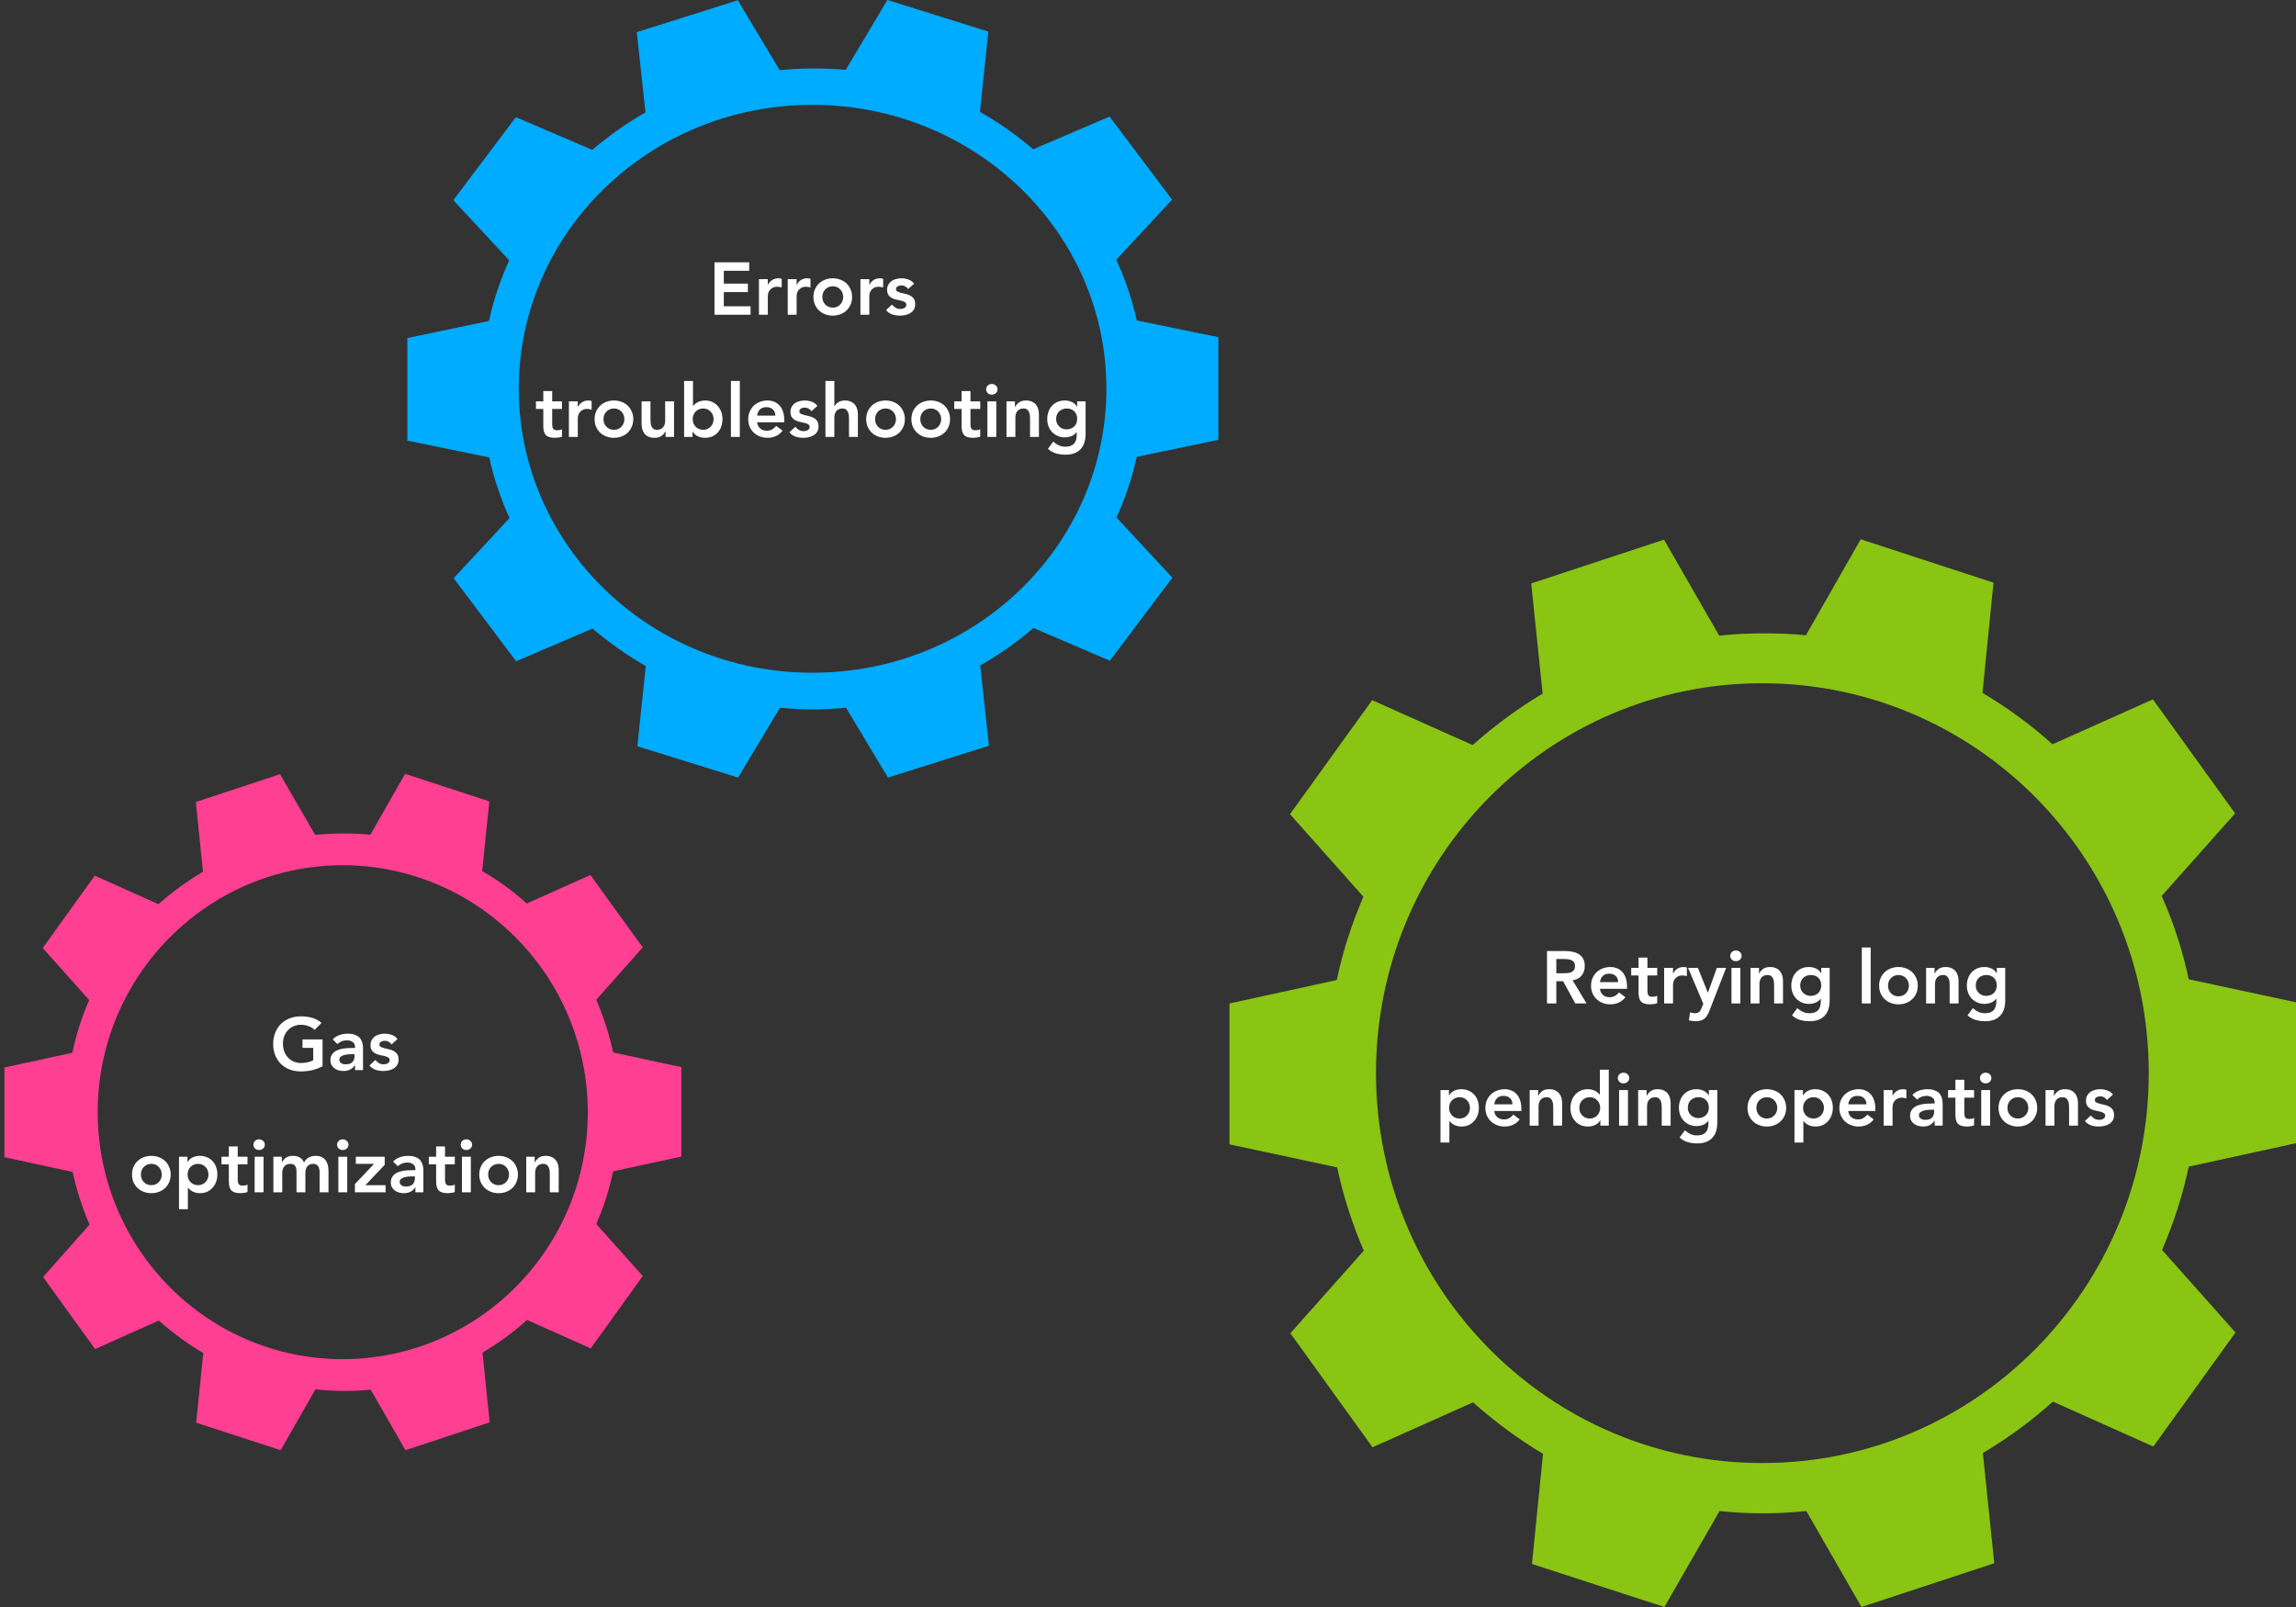 <svg width="620" height="434" viewBox="0 0 620 434" fill="none" xmlns="http://www.w3.org/2000/svg">
  <rect x="0" y="0" width="620" height="434" fill="#333333" stroke="none"/>
  <title>Applications Icons</title>
  <path
    d="M219.541 191.575C222.588 191.575 225.479 191.424 228.448 191.122L239.777 210L267.045 201.392L264.701 179.72C269.858 176.775 274.624 173.452 279.077 169.601L299.704 178.436L316.58 156.009L301.501 139.773C303.845 134.563 305.72 129.126 306.97 123.387L329.003 118.781V91.068L306.97 86.537C305.72 80.874 303.845 75.361 301.423 70.151L316.502 53.916L299.626 31.489L278.999 40.324C274.545 36.472 269.779 33.15 264.623 30.205L266.889 8.533L239.621 -1.52588e-05L228.37 18.878C225.401 18.576 222.432 18.5 219.463 18.5C216.415 18.5 213.525 18.651 210.556 18.954L199.226 0.075L171.958 8.684L174.302 30.356C169.146 33.301 164.38 36.699 159.926 40.475L139.299 31.64L122.423 54.067L137.502 70.302C135.158 75.512 133.283 80.949 132.033 86.688L110 91.294V119.008L132.111 123.538C133.361 129.202 135.237 134.714 137.581 139.924L122.501 156.16L139.378 178.587L160.004 169.752C164.458 173.528 169.224 176.926 174.381 179.871L172.115 201.543L199.305 210L210.634 191.122C213.525 191.424 216.494 191.575 219.541 191.575ZM140.081 105.038C140.081 62.675 175.553 28.317 219.384 28.317C263.216 28.317 298.766 62.6 298.766 104.962C298.766 147.325 263.295 181.683 219.463 181.683C175.709 181.758 140.159 147.4 140.081 105.038Z"
    fill="#00ACFF"/>
  <path
    d="M192.935 70.84H202.315V73.12H195.455V76.6H201.955V78.88H195.455V82.72H202.675V85H192.935V70.84ZM204.942 75.4H207.342V76.92H207.382C207.649 76.36 208.029 75.927 208.522 75.62C209.015 75.313 209.582 75.16 210.222 75.16C210.369 75.16 210.509 75.173 210.642 75.2C210.789 75.227 210.935 75.26 211.082 75.3V77.62C210.882 77.567 210.682 77.527 210.482 77.5C210.295 77.46 210.109 77.44 209.922 77.44C209.362 77.44 208.909 77.547 208.562 77.76C208.229 77.96 207.969 78.193 207.782 78.46C207.609 78.727 207.489 78.993 207.422 79.26C207.369 79.527 207.342 79.727 207.342 79.86V85H204.942V75.4ZM212.715 75.4H215.115V76.92H215.155C215.422 76.36 215.802 75.927 216.295 75.62C216.789 75.313 217.355 75.16 217.995 75.16C218.142 75.16 218.282 75.173 218.415 75.2C218.562 75.227 218.709 75.26 218.855 75.3V77.62C218.655 77.567 218.455 77.527 218.255 77.5C218.069 77.46 217.882 77.44 217.695 77.44C217.135 77.44 216.682 77.547 216.335 77.76C216.002 77.96 215.742 78.193 215.555 78.46C215.382 78.727 215.262 78.993 215.195 79.26C215.142 79.527 215.115 79.727 215.115 79.86V85H212.715V75.4ZM219.657 80.2C219.657 79.44 219.791 78.753 220.057 78.14C220.337 77.513 220.711 76.98 221.177 76.54C221.644 76.1 222.197 75.76 222.837 75.52C223.477 75.28 224.157 75.16 224.877 75.16C225.597 75.16 226.277 75.28 226.917 75.52C227.557 75.76 228.111 76.1 228.577 76.54C229.044 76.98 229.411 77.513 229.677 78.14C229.957 78.753 230.097 79.44 230.097 80.2C230.097 80.96 229.957 81.653 229.677 82.28C229.411 82.893 229.044 83.42 228.577 83.86C228.111 84.3 227.557 84.64 226.917 84.88C226.277 85.12 225.597 85.24 224.877 85.24C224.157 85.24 223.477 85.12 222.837 84.88C222.197 84.64 221.644 84.3 221.177 83.86C220.711 83.42 220.337 82.893 220.057 82.28C219.791 81.653 219.657 80.96 219.657 80.2ZM222.057 80.2C222.057 80.573 222.117 80.933 222.237 81.28C222.371 81.627 222.557 81.933 222.797 82.2C223.051 82.467 223.351 82.68 223.697 82.84C224.044 83 224.437 83.08 224.877 83.08C225.317 83.08 225.711 83 226.057 82.84C226.404 82.68 226.697 82.467 226.937 82.2C227.191 81.933 227.377 81.627 227.497 81.28C227.631 80.933 227.697 80.573 227.697 80.2C227.697 79.827 227.631 79.467 227.497 79.12C227.377 78.773 227.191 78.467 226.937 78.2C226.697 77.933 226.404 77.72 226.057 77.56C225.711 77.4 225.317 77.32 224.877 77.32C224.437 77.32 224.044 77.4 223.697 77.56C223.351 77.72 223.051 77.933 222.797 78.2C222.557 78.467 222.371 78.773 222.237 79.12C222.117 79.467 222.057 79.827 222.057 80.2ZM232.344 75.4H234.744V76.92H234.784C235.051 76.36 235.431 75.927 235.924 75.62C236.418 75.313 236.984 75.16 237.624 75.16C237.771 75.16 237.911 75.173 238.044 75.2C238.191 75.227 238.338 75.26 238.484 75.3V77.62C238.284 77.567 238.084 77.527 237.884 77.5C237.698 77.46 237.511 77.44 237.324 77.44C236.764 77.44 236.311 77.547 235.964 77.76C235.631 77.96 235.371 78.193 235.184 78.46C235.011 78.727 234.891 78.993 234.824 79.26C234.771 79.527 234.744 79.727 234.744 79.86V85H232.344V75.4ZM245.238 78.06C244.771 77.407 244.144 77.08 243.358 77.08C243.038 77.08 242.724 77.16 242.418 77.32C242.111 77.48 241.958 77.74 241.958 78.1C241.958 78.393 242.084 78.607 242.338 78.74C242.591 78.873 242.911 78.987 243.298 79.08C243.684 79.173 244.098 79.273 244.538 79.38C244.991 79.473 245.411 79.627 245.798 79.84C246.184 80.04 246.504 80.32 246.758 80.68C247.011 81.04 247.138 81.533 247.138 82.16C247.138 82.733 247.011 83.22 246.758 83.62C246.518 84.007 246.198 84.32 245.798 84.56C245.411 84.8 244.971 84.973 244.478 85.08C243.984 85.187 243.491 85.24 242.998 85.24C242.251 85.24 241.564 85.133 240.938 84.92C240.311 84.707 239.751 84.32 239.258 83.76L240.858 82.26C241.164 82.607 241.491 82.893 241.838 83.12C242.198 83.333 242.631 83.44 243.138 83.44C243.311 83.44 243.491 83.42 243.678 83.38C243.864 83.34 244.038 83.273 244.198 83.18C244.358 83.087 244.484 82.973 244.578 82.84C244.684 82.693 244.738 82.527 244.738 82.34C244.738 82.007 244.611 81.76 244.358 81.6C244.104 81.44 243.784 81.313 243.398 81.22C243.011 81.113 242.591 81.02 242.138 80.94C241.698 80.847 241.284 80.707 240.898 80.52C240.511 80.32 240.191 80.047 239.938 79.7C239.684 79.353 239.558 78.873 239.558 78.26C239.558 77.727 239.664 77.267 239.878 76.88C240.104 76.48 240.398 76.153 240.758 75.9C241.118 75.647 241.531 75.46 241.998 75.34C242.464 75.22 242.938 75.16 243.418 75.16C244.058 75.16 244.691 75.273 245.318 75.5C245.944 75.713 246.451 76.087 246.838 76.62L245.238 78.06ZM144.73 110.44V108.4H146.71V105.62H149.11V108.4H151.75V110.44H149.11V114.64C149.11 115.12 149.197 115.5 149.37 115.78C149.557 116.06 149.917 116.2 150.45 116.2C150.664 116.2 150.897 116.18 151.15 116.14C151.404 116.087 151.604 116.007 151.75 115.9V117.92C151.497 118.04 151.184 118.12 150.81 118.16C150.45 118.213 150.13 118.24 149.85 118.24C149.21 118.24 148.684 118.167 148.27 118.02C147.87 117.887 147.55 117.68 147.31 117.4C147.084 117.107 146.924 116.747 146.83 116.32C146.75 115.893 146.71 115.4 146.71 114.84V110.44H144.73ZM153.624 108.4H156.024V109.92H156.064C156.33 109.36 156.71 108.927 157.204 108.62C157.697 108.313 158.264 108.16 158.904 108.16C159.05 108.16 159.19 108.173 159.324 108.2C159.47 108.227 159.617 108.26 159.764 108.3V110.62C159.564 110.567 159.364 110.527 159.164 110.5C158.977 110.46 158.79 110.44 158.604 110.44C158.044 110.44 157.59 110.547 157.244 110.76C156.91 110.96 156.65 111.193 156.464 111.46C156.29 111.727 156.17 111.993 156.104 112.26C156.05 112.527 156.024 112.727 156.024 112.86V118H153.624V108.4ZM160.566 113.2C160.566 112.44 160.699 111.753 160.966 111.14C161.246 110.513 161.619 109.98 162.086 109.54C162.552 109.1 163.106 108.76 163.746 108.52C164.386 108.28 165.066 108.16 165.786 108.16C166.506 108.16 167.186 108.28 167.826 108.52C168.466 108.76 169.019 109.1 169.486 109.54C169.952 109.98 170.319 110.513 170.586 111.14C170.866 111.753 171.006 112.44 171.006 113.2C171.006 113.96 170.866 114.653 170.586 115.28C170.319 115.893 169.952 116.42 169.486 116.86C169.019 117.3 168.466 117.64 167.826 117.88C167.186 118.12 166.506 118.24 165.786 118.24C165.066 118.24 164.386 118.12 163.746 117.88C163.106 117.64 162.552 117.3 162.086 116.86C161.619 116.42 161.246 115.893 160.966 115.28C160.699 114.653 160.566 113.96 160.566 113.2ZM162.966 113.2C162.966 113.573 163.026 113.933 163.146 114.28C163.279 114.627 163.466 114.933 163.706 115.2C163.959 115.467 164.259 115.68 164.606 115.84C164.952 116 165.346 116.08 165.786 116.08C166.226 116.08 166.619 116 166.966 115.84C167.312 115.68 167.606 115.467 167.846 115.2C168.099 114.933 168.286 114.627 168.406 114.28C168.539 113.933 168.606 113.573 168.606 113.2C168.606 112.827 168.539 112.467 168.406 112.12C168.286 111.773 168.099 111.467 167.846 111.2C167.606 110.933 167.312 110.72 166.966 110.56C166.619 110.4 166.226 110.32 165.786 110.32C165.346 110.32 164.952 110.4 164.606 110.56C164.259 110.72 163.959 110.933 163.706 111.2C163.466 111.467 163.279 111.773 163.146 112.12C163.026 112.467 162.966 112.827 162.966 113.2ZM182.013 118H179.733V116.46H179.693C179.466 116.94 179.119 117.36 178.653 117.72C178.186 118.067 177.553 118.24 176.753 118.24C176.113 118.24 175.566 118.14 175.113 117.94C174.673 117.727 174.313 117.447 174.033 117.1C173.753 116.74 173.553 116.333 173.433 115.88C173.313 115.427 173.253 114.953 173.253 114.46V108.4H175.653V113.26C175.653 113.527 175.666 113.827 175.693 114.16C175.719 114.48 175.786 114.787 175.893 115.08C176.013 115.36 176.186 115.6 176.413 115.8C176.653 115.987 176.986 116.08 177.413 116.08C177.813 116.08 178.146 116.013 178.413 115.88C178.693 115.747 178.919 115.567 179.093 115.34C179.279 115.113 179.413 114.853 179.493 114.56C179.573 114.267 179.613 113.96 179.613 113.64V108.4H182.013V118ZM184.737 102.88H187.137V109.62H187.197C187.317 109.46 187.47 109.3 187.657 109.14C187.844 108.967 188.07 108.807 188.337 108.66C188.604 108.513 188.91 108.393 189.257 108.3C189.604 108.207 190.004 108.16 190.457 108.16C191.137 108.16 191.764 108.293 192.337 108.56C192.91 108.813 193.397 109.167 193.797 109.62C194.21 110.073 194.53 110.607 194.757 111.22C194.984 111.833 195.097 112.493 195.097 113.2C195.097 113.907 194.99 114.567 194.777 115.18C194.564 115.793 194.25 116.327 193.837 116.78C193.424 117.233 192.924 117.593 192.337 117.86C191.75 118.113 191.09 118.24 190.357 118.24C189.677 118.24 189.044 118.107 188.457 117.84C187.87 117.573 187.404 117.147 187.057 116.56H187.017V118H184.737V102.88ZM192.697 113.2C192.697 112.827 192.63 112.467 192.497 112.12C192.377 111.773 192.19 111.467 191.937 111.2C191.697 110.933 191.404 110.72 191.057 110.56C190.71 110.4 190.317 110.32 189.877 110.32C189.437 110.32 189.044 110.4 188.697 110.56C188.35 110.72 188.05 110.933 187.797 111.2C187.557 111.467 187.37 111.773 187.237 112.12C187.117 112.467 187.057 112.827 187.057 113.2C187.057 113.573 187.117 113.933 187.237 114.28C187.37 114.627 187.557 114.933 187.797 115.2C188.05 115.467 188.35 115.68 188.697 115.84C189.044 116 189.437 116.08 189.877 116.08C190.317 116.08 190.71 116 191.057 115.84C191.404 115.68 191.697 115.467 191.937 115.2C192.19 114.933 192.377 114.627 192.497 114.28C192.63 113.933 192.697 113.573 192.697 113.2ZM197.375 102.88H199.775V118H197.375V102.88ZM204.45 114.04C204.53 114.76 204.81 115.32 205.29 115.72C205.77 116.12 206.35 116.32 207.03 116.32C207.63 116.32 208.13 116.2 208.53 115.96C208.943 115.707 209.303 115.393 209.61 115.02L211.33 116.32C210.77 117.013 210.143 117.507 209.45 117.8C208.757 118.093 208.03 118.24 207.27 118.24C206.55 118.24 205.87 118.12 205.23 117.88C204.59 117.64 204.037 117.3 203.57 116.86C203.103 116.42 202.73 115.893 202.45 115.28C202.183 114.653 202.05 113.96 202.05 113.2C202.05 112.44 202.183 111.753 202.45 111.14C202.73 110.513 203.103 109.98 203.57 109.54C204.037 109.1 204.59 108.76 205.23 108.52C205.87 108.28 206.55 108.16 207.27 108.16C207.937 108.16 208.543 108.28 209.09 108.52C209.65 108.747 210.123 109.08 210.51 109.52C210.91 109.96 211.217 110.507 211.43 111.16C211.657 111.8 211.77 112.54 211.77 113.38V114.04H204.45ZM209.37 112.24C209.357 111.533 209.137 110.98 208.71 110.58C208.283 110.167 207.69 109.96 206.93 109.96C206.21 109.96 205.637 110.167 205.21 110.58C204.797 110.993 204.543 111.547 204.45 112.24H209.37ZM219.134 111.06C218.668 110.407 218.041 110.08 217.254 110.08C216.934 110.08 216.621 110.16 216.314 110.32C216.008 110.48 215.854 110.74 215.854 111.1C215.854 111.393 215.981 111.607 216.234 111.74C216.488 111.873 216.808 111.987 217.194 112.08C217.581 112.173 217.994 112.273 218.434 112.38C218.888 112.473 219.308 112.627 219.694 112.84C220.081 113.04 220.401 113.32 220.654 113.68C220.908 114.04 221.034 114.533 221.034 115.16C221.034 115.733 220.908 116.22 220.654 116.62C220.414 117.007 220.094 117.32 219.694 117.56C219.308 117.8 218.868 117.973 218.374 118.08C217.881 118.187 217.388 118.24 216.894 118.24C216.148 118.24 215.461 118.133 214.834 117.92C214.208 117.707 213.648 117.32 213.154 116.76L214.754 115.26C215.061 115.607 215.388 115.893 215.734 116.12C216.094 116.333 216.528 116.44 217.034 116.44C217.208 116.44 217.388 116.42 217.574 116.38C217.761 116.34 217.934 116.273 218.094 116.18C218.254 116.087 218.381 115.973 218.474 115.84C218.581 115.693 218.634 115.527 218.634 115.34C218.634 115.007 218.508 114.76 218.254 114.6C218.001 114.44 217.681 114.313 217.294 114.22C216.908 114.113 216.488 114.02 216.034 113.94C215.594 113.847 215.181 113.707 214.794 113.52C214.408 113.32 214.088 113.047 213.834 112.7C213.581 112.353 213.454 111.873 213.454 111.26C213.454 110.727 213.561 110.267 213.774 109.88C214.001 109.48 214.294 109.153 214.654 108.9C215.014 108.647 215.428 108.46 215.894 108.34C216.361 108.22 216.834 108.16 217.314 108.16C217.954 108.16 218.588 108.273 219.214 108.5C219.841 108.713 220.348 109.087 220.734 109.62L219.134 111.06ZM225.301 109.74H225.341C225.528 109.34 225.854 108.98 226.321 108.66C226.801 108.327 227.414 108.16 228.161 108.16C228.801 108.16 229.341 108.267 229.781 108.48C230.234 108.693 230.601 108.973 230.881 109.32C231.161 109.667 231.361 110.067 231.481 110.52C231.601 110.973 231.661 111.447 231.661 111.94V118H229.261V113.14C229.261 112.873 229.248 112.58 229.221 112.26C229.194 111.927 229.121 111.62 229.001 111.34C228.894 111.047 228.721 110.807 228.481 110.62C228.241 110.42 227.914 110.32 227.501 110.32C227.101 110.32 226.761 110.387 226.481 110.52C226.214 110.653 225.988 110.833 225.801 111.06C225.628 111.287 225.501 111.547 225.421 111.84C225.341 112.133 225.301 112.44 225.301 112.76V118H222.901V102.88H225.301V109.74ZM233.905 113.2C233.905 112.44 234.039 111.753 234.305 111.14C234.585 110.513 234.959 109.98 235.425 109.54C235.892 109.1 236.445 108.76 237.085 108.52C237.725 108.28 238.405 108.16 239.125 108.16C239.845 108.16 240.525 108.28 241.165 108.52C241.805 108.76 242.359 109.1 242.825 109.54C243.292 109.98 243.659 110.513 243.925 111.14C244.205 111.753 244.345 112.44 244.345 113.2C244.345 113.96 244.205 114.653 243.925 115.28C243.659 115.893 243.292 116.42 242.825 116.86C242.359 117.3 241.805 117.64 241.165 117.88C240.525 118.12 239.845 118.24 239.125 118.24C238.405 118.24 237.725 118.12 237.085 117.88C236.445 117.64 235.892 117.3 235.425 116.86C234.959 116.42 234.585 115.893 234.305 115.28C234.039 114.653 233.905 113.96 233.905 113.2ZM236.305 113.2C236.305 113.573 236.365 113.933 236.485 114.28C236.619 114.627 236.805 114.933 237.045 115.2C237.299 115.467 237.599 115.68 237.945 115.84C238.292 116 238.685 116.08 239.125 116.08C239.565 116.08 239.959 116 240.305 115.84C240.652 115.68 240.945 115.467 241.185 115.2C241.439 114.933 241.625 114.627 241.745 114.28C241.879 113.933 241.945 113.573 241.945 113.2C241.945 112.827 241.879 112.467 241.745 112.12C241.625 111.773 241.439 111.467 241.185 111.2C240.945 110.933 240.652 110.72 240.305 110.56C239.959 110.4 239.565 110.32 239.125 110.32C238.685 110.32 238.292 110.4 237.945 110.56C237.599 110.72 237.299 110.933 237.045 111.2C236.805 111.467 236.619 111.773 236.485 112.12C236.365 112.467 236.305 112.827 236.305 113.2ZM246.112 113.2C246.112 112.44 246.246 111.753 246.512 111.14C246.792 110.513 247.166 109.98 247.632 109.54C248.099 109.1 248.652 108.76 249.292 108.52C249.932 108.28 250.612 108.16 251.332 108.16C252.052 108.16 252.732 108.28 253.372 108.52C254.012 108.76 254.566 109.1 255.032 109.54C255.499 109.98 255.866 110.513 256.132 111.14C256.412 111.753 256.552 112.44 256.552 113.2C256.552 113.96 256.412 114.653 256.132 115.28C255.866 115.893 255.499 116.42 255.032 116.86C254.566 117.3 254.012 117.64 253.372 117.88C252.732 118.12 252.052 118.24 251.332 118.24C250.612 118.24 249.932 118.12 249.292 117.88C248.652 117.64 248.099 117.3 247.632 116.86C247.166 116.42 246.792 115.893 246.512 115.28C246.246 114.653 246.112 113.96 246.112 113.2ZM248.512 113.2C248.512 113.573 248.572 113.933 248.692 114.28C248.826 114.627 249.012 114.933 249.252 115.2C249.506 115.467 249.806 115.68 250.152 115.84C250.499 116 250.892 116.08 251.332 116.08C251.772 116.08 252.166 116 252.512 115.84C252.859 115.68 253.152 115.467 253.392 115.2C253.646 114.933 253.832 114.627 253.952 114.28C254.086 113.933 254.152 113.573 254.152 113.2C254.152 112.827 254.086 112.467 253.952 112.12C253.832 111.773 253.646 111.467 253.392 111.2C253.152 110.933 252.859 110.72 252.512 110.56C252.166 110.4 251.772 110.32 251.332 110.32C250.892 110.32 250.499 110.4 250.152 110.56C249.806 110.72 249.506 110.933 249.252 111.2C249.012 111.467 248.826 111.773 248.692 112.12C248.572 112.467 248.512 112.827 248.512 113.2ZM257.679 110.44V108.4H259.659V105.62H262.059V108.4H264.699V110.44H262.059V114.64C262.059 115.12 262.146 115.5 262.319 115.78C262.506 116.06 262.866 116.2 263.399 116.2C263.613 116.2 263.846 116.18 264.099 116.14C264.353 116.087 264.553 116.007 264.699 115.9V117.92C264.446 118.04 264.133 118.12 263.759 118.16C263.399 118.213 263.079 118.24 262.799 118.24C262.159 118.24 261.633 118.167 261.219 118.02C260.819 117.887 260.499 117.68 260.259 117.4C260.033 117.107 259.873 116.747 259.779 116.32C259.699 115.893 259.659 115.4 259.659 114.84V110.44H257.679ZM266.632 108.4H269.032V118H266.632V108.4ZM266.292 105.14C266.292 104.753 266.432 104.42 266.712 104.14C267.006 103.847 267.372 103.7 267.812 103.7C268.252 103.7 268.619 103.84 268.912 104.12C269.219 104.387 269.372 104.727 269.372 105.14C269.372 105.553 269.219 105.9 268.912 106.18C268.619 106.447 268.252 106.58 267.812 106.58C267.372 106.58 267.006 106.44 266.712 106.16C266.432 105.867 266.292 105.527 266.292 105.14ZM271.788 108.4H274.068V109.94H274.108C274.334 109.46 274.681 109.047 275.148 108.7C275.614 108.34 276.248 108.16 277.048 108.16C277.688 108.16 278.228 108.267 278.668 108.48C279.121 108.693 279.488 108.973 279.768 109.32C280.048 109.667 280.248 110.067 280.368 110.52C280.488 110.973 280.548 111.447 280.548 111.94V118H278.148V113.14C278.148 112.873 278.134 112.58 278.108 112.26C278.081 111.927 278.008 111.62 277.888 111.34C277.781 111.047 277.608 110.807 277.368 110.62C277.128 110.42 276.801 110.32 276.388 110.32C275.988 110.32 275.648 110.387 275.368 110.52C275.101 110.653 274.874 110.833 274.688 111.06C274.514 111.287 274.388 111.547 274.308 111.84C274.228 112.133 274.188 112.44 274.188 112.76V118H271.788V108.4ZM293.152 108.4V117.14C293.152 118.007 293.045 118.787 292.832 119.48C292.619 120.187 292.285 120.78 291.832 121.26C291.392 121.753 290.832 122.133 290.152 122.4C289.472 122.667 288.665 122.8 287.732 122.8C286.839 122.8 285.992 122.687 285.192 122.46C284.392 122.233 283.652 121.82 282.972 121.22L284.412 119.26C284.892 119.7 285.392 120.04 285.912 120.28C286.432 120.52 287.032 120.64 287.712 120.64C288.285 120.64 288.765 120.56 289.152 120.4C289.552 120.24 289.865 120.02 290.092 119.74C290.332 119.46 290.499 119.12 290.592 118.72C290.699 118.333 290.752 117.9 290.752 117.42V116.72H290.712C290.365 117.187 289.905 117.54 289.332 117.78C288.759 118.007 288.172 118.12 287.572 118.12C286.852 118.12 286.199 117.993 285.612 117.74C285.025 117.473 284.519 117.12 284.092 116.68C283.679 116.24 283.359 115.72 283.132 115.12C282.905 114.52 282.792 113.88 282.792 113.2C282.792 112.493 282.899 111.833 283.112 111.22C283.325 110.607 283.639 110.073 284.052 109.62C284.465 109.167 284.959 108.813 285.532 108.56C286.119 108.293 286.785 108.16 287.532 108.16C288.212 108.16 288.845 108.293 289.432 108.56C290.019 108.827 290.485 109.253 290.832 109.84H290.872V108.4H293.152ZM288.032 110.32C287.605 110.32 287.219 110.393 286.872 110.54C286.525 110.673 286.225 110.867 285.972 111.12C285.732 111.36 285.539 111.66 285.392 112.02C285.259 112.367 285.192 112.753 285.192 113.18C285.192 113.567 285.259 113.927 285.392 114.26C285.539 114.593 285.739 114.887 285.992 115.14C286.245 115.393 286.545 115.593 286.892 115.74C287.239 115.887 287.612 115.96 288.012 115.96C288.452 115.96 288.845 115.887 289.192 115.74C289.552 115.593 289.852 115.4 290.092 115.16C290.345 114.907 290.539 114.607 290.672 114.26C290.805 113.913 290.872 113.54 290.872 113.14C290.872 112.3 290.619 111.62 290.112 111.1C289.605 110.58 288.912 110.32 288.032 110.32Z"
    fill="white"/>
  <path
    d="M476.053 408.7C480.06 408.7 483.862 408.493 487.766 408.078L502.664 434L538.523 422.179L535.44 392.421C542.222 388.377 548.489 383.815 554.346 378.527L581.47 390.658L603.663 359.863L583.834 337.569C586.916 330.415 589.382 322.949 591.026 315.069L620 308.744V270.69L591.026 264.469C589.382 256.692 586.916 249.123 583.731 241.968L603.561 219.675L581.368 188.88L554.243 201.011C548.386 195.723 542.119 191.161 535.338 187.117L538.317 157.358L502.459 145.642L487.664 171.564C483.759 171.149 479.855 171.045 475.951 171.045C471.943 171.045 468.142 171.253 464.238 171.667L449.339 145.745L413.481 157.566L416.564 187.324C409.782 191.368 403.515 196.034 397.658 201.219L370.533 189.087L348.34 219.883L368.17 242.176C365.088 249.33 362.622 256.796 360.978 264.676L332.004 271.001V309.055L361.081 315.276C362.725 323.053 365.191 330.622 368.273 337.777L348.443 360.07L370.636 390.865L397.761 378.734C403.618 383.918 409.885 388.584 416.666 392.628L413.687 422.387L449.442 434L464.34 408.078C468.142 408.493 472.046 408.7 476.053 408.7ZM371.561 289.873C371.561 231.703 418.207 184.525 475.848 184.525C533.488 184.525 580.237 231.6 580.237 289.769C580.237 347.938 533.591 395.117 475.951 395.117C418.413 395.22 371.664 348.042 371.561 289.873Z"
    fill="#89C512"/>
  <path
    d="M417.74 256.84H422.66C423.34 256.84 423.993 256.907 424.62 257.04C425.26 257.16 425.827 257.373 426.32 257.68C426.813 257.987 427.207 258.4 427.5 258.92C427.793 259.44 427.94 260.1 427.94 260.9C427.94 261.927 427.653 262.787 427.08 263.48C426.52 264.173 425.713 264.593 424.66 264.74L428.42 271H425.38L422.1 265H420.26V271H417.74V256.84ZM422.22 262.84C422.58 262.84 422.94 262.827 423.3 262.8C423.66 262.76 423.987 262.68 424.28 262.56C424.587 262.427 424.833 262.233 425.02 261.98C425.207 261.713 425.3 261.347 425.3 260.88C425.3 260.467 425.213 260.133 425.04 259.88C424.867 259.627 424.64 259.44 424.36 259.32C424.08 259.187 423.767 259.1 423.42 259.06C423.087 259.02 422.76 259 422.44 259H420.26V262.84H422.22ZM432.038 267.04C432.118 267.76 432.398 268.32 432.878 268.72C433.358 269.12 433.938 269.32 434.618 269.32C435.218 269.32 435.718 269.2 436.118 268.96C436.531 268.707 436.891 268.393 437.198 268.02L438.918 269.32C438.358 270.013 437.731 270.507 437.038 270.8C436.344 271.093 435.618 271.24 434.858 271.24C434.138 271.24 433.458 271.12 432.818 270.88C432.178 270.64 431.624 270.3 431.158 269.86C430.691 269.42 430.318 268.893 430.038 268.28C429.771 267.653 429.638 266.96 429.638 266.2C429.638 265.44 429.771 264.753 430.038 264.14C430.318 263.513 430.691 262.98 431.158 262.54C431.624 262.1 432.178 261.76 432.818 261.52C433.458 261.28 434.138 261.16 434.858 261.16C435.524 261.16 436.131 261.28 436.678 261.52C437.238 261.747 437.711 262.08 438.098 262.52C438.498 262.96 438.804 263.507 439.018 264.16C439.244 264.8 439.358 265.54 439.358 266.38V267.04H432.038ZM436.958 265.24C436.944 264.533 436.724 263.98 436.298 263.58C435.871 263.167 435.278 262.96 434.518 262.96C433.798 262.96 433.224 263.167 432.798 263.58C432.384 263.993 432.131 264.547 432.038 265.24H436.958ZM440.482 263.44V261.4H442.462V258.62H444.862V261.4H447.502V263.44H444.862V267.64C444.862 268.12 444.949 268.5 445.122 268.78C445.309 269.06 445.669 269.2 446.202 269.2C446.416 269.2 446.649 269.18 446.902 269.14C447.156 269.087 447.356 269.007 447.502 268.9V270.92C447.249 271.04 446.936 271.12 446.562 271.16C446.202 271.213 445.882 271.24 445.602 271.24C444.962 271.24 444.436 271.167 444.022 271.02C443.622 270.887 443.302 270.68 443.062 270.4C442.836 270.107 442.676 269.747 442.582 269.32C442.502 268.893 442.462 268.4 442.462 267.84V263.44H440.482ZM449.376 261.4H451.776V262.92H451.816C452.082 262.36 452.462 261.927 452.956 261.62C453.449 261.313 454.016 261.16 454.656 261.16C454.802 261.16 454.942 261.173 455.076 261.2C455.222 261.227 455.369 261.26 455.516 261.3V263.62C455.316 263.567 455.116 263.527 454.916 263.5C454.729 263.46 454.542 263.44 454.356 263.44C453.796 263.44 453.342 263.547 452.996 263.76C452.662 263.96 452.402 264.193 452.216 264.46C452.042 264.727 451.922 264.993 451.856 265.26C451.802 265.527 451.776 265.727 451.776 265.86V271H449.376V261.4ZM455.849 261.4H458.489L461.169 268.06H461.209L463.609 261.4H466.109L461.569 273.06C461.396 273.513 461.202 273.907 460.989 274.24C460.789 274.587 460.549 274.873 460.269 275.1C459.989 275.34 459.656 275.513 459.269 275.62C458.896 275.74 458.442 275.8 457.909 275.8C457.282 275.8 456.669 275.72 456.069 275.56L456.369 273.4C456.556 273.467 456.749 273.52 456.949 273.56C457.162 273.613 457.376 273.64 457.589 273.64C457.882 273.64 458.129 273.613 458.329 273.56C458.529 273.507 458.696 273.42 458.829 273.3C458.976 273.193 459.096 273.047 459.189 272.86C459.282 272.687 459.382 272.473 459.489 272.22L459.949 271.08L455.849 261.4ZM467.56 261.4H469.96V271H467.56V261.4ZM467.22 258.14C467.22 257.753 467.36 257.42 467.64 257.14C467.933 256.847 468.3 256.7 468.74 256.7C469.18 256.7 469.547 256.84 469.84 257.12C470.147 257.387 470.3 257.727 470.3 258.14C470.3 258.553 470.147 258.9 469.84 259.18C469.547 259.447 469.18 259.58 468.74 259.58C468.3 259.58 467.933 259.44 467.64 259.16C467.36 258.867 467.22 258.527 467.22 258.14ZM472.715 261.4H474.995V262.94H475.035C475.262 262.46 475.609 262.047 476.075 261.7C476.542 261.34 477.175 261.16 477.975 261.16C478.615 261.16 479.155 261.267 479.595 261.48C480.049 261.693 480.415 261.973 480.695 262.32C480.975 262.667 481.175 263.067 481.295 263.52C481.415 263.973 481.475 264.447 481.475 264.94V271H479.075V266.14C479.075 265.873 479.062 265.58 479.035 265.26C479.009 264.927 478.935 264.62 478.815 264.34C478.709 264.047 478.535 263.807 478.295 263.62C478.055 263.42 477.729 263.32 477.315 263.32C476.915 263.32 476.575 263.387 476.295 263.52C476.029 263.653 475.802 263.833 475.615 264.06C475.442 264.287 475.315 264.547 475.235 264.84C475.155 265.133 475.115 265.44 475.115 265.76V271H472.715V261.4ZM494.08 261.4V270.14C494.08 271.007 493.973 271.787 493.76 272.48C493.547 273.187 493.213 273.78 492.76 274.26C492.32 274.753 491.76 275.133 491.08 275.4C490.4 275.667 489.593 275.8 488.66 275.8C487.767 275.8 486.92 275.687 486.12 275.46C485.32 275.233 484.58 274.82 483.9 274.22L485.34 272.26C485.82 272.7 486.32 273.04 486.84 273.28C487.36 273.52 487.96 273.64 488.64 273.64C489.213 273.64 489.693 273.56 490.08 273.4C490.48 273.24 490.793 273.02 491.02 272.74C491.26 272.46 491.427 272.12 491.52 271.72C491.627 271.333 491.68 270.9 491.68 270.42V269.72H491.64C491.293 270.187 490.833 270.54 490.26 270.78C489.687 271.007 489.1 271.12 488.5 271.12C487.78 271.12 487.127 270.993 486.54 270.74C485.953 270.473 485.447 270.12 485.02 269.68C484.607 269.24 484.287 268.72 484.06 268.12C483.833 267.52 483.72 266.88 483.72 266.2C483.72 265.493 483.827 264.833 484.04 264.22C484.253 263.607 484.567 263.073 484.98 262.62C485.393 262.167 485.887 261.813 486.46 261.56C487.047 261.293 487.713 261.16 488.46 261.16C489.14 261.16 489.773 261.293 490.36 261.56C490.947 261.827 491.413 262.253 491.76 262.84H491.8V261.4H494.08ZM488.96 263.32C488.533 263.32 488.147 263.393 487.8 263.54C487.453 263.673 487.153 263.867 486.9 264.12C486.66 264.36 486.467 264.66 486.32 265.02C486.187 265.367 486.12 265.753 486.12 266.18C486.12 266.567 486.187 266.927 486.32 267.26C486.467 267.593 486.667 267.887 486.92 268.14C487.173 268.393 487.473 268.593 487.82 268.74C488.167 268.887 488.54 268.96 488.94 268.96C489.38 268.96 489.773 268.887 490.12 268.74C490.48 268.593 490.78 268.4 491.02 268.16C491.273 267.907 491.467 267.607 491.6 267.26C491.733 266.913 491.8 266.54 491.8 266.14C491.8 265.3 491.547 264.62 491.04 264.1C490.533 263.58 489.84 263.32 488.96 263.32ZM502.755 255.88H505.155V271H502.755V255.88ZM507.431 266.2C507.431 265.44 507.564 264.753 507.831 264.14C508.111 263.513 508.484 262.98 508.951 262.54C509.417 262.1 509.971 261.76 510.611 261.52C511.251 261.28 511.931 261.16 512.651 261.16C513.371 261.16 514.051 261.28 514.691 261.52C515.331 261.76 515.884 262.1 516.351 262.54C516.817 262.98 517.184 263.513 517.451 264.14C517.731 264.753 517.871 265.44 517.871 266.2C517.871 266.96 517.731 267.653 517.451 268.28C517.184 268.893 516.817 269.42 516.351 269.86C515.884 270.3 515.331 270.64 514.691 270.88C514.051 271.12 513.371 271.24 512.651 271.24C511.931 271.24 511.251 271.12 510.611 270.88C509.971 270.64 509.417 270.3 508.951 269.86C508.484 269.42 508.111 268.893 507.831 268.28C507.564 267.653 507.431 266.96 507.431 266.2ZM509.831 266.2C509.831 266.573 509.891 266.933 510.011 267.28C510.144 267.627 510.331 267.933 510.571 268.2C510.824 268.467 511.124 268.68 511.471 268.84C511.817 269 512.211 269.08 512.651 269.08C513.091 269.08 513.484 269 513.831 268.84C514.177 268.68 514.471 268.467 514.711 268.2C514.964 267.933 515.151 267.627 515.271 267.28C515.404 266.933 515.471 266.573 515.471 266.2C515.471 265.827 515.404 265.467 515.271 265.12C515.151 264.773 514.964 264.467 514.711 264.2C514.471 263.933 514.177 263.72 513.831 263.56C513.484 263.4 513.091 263.32 512.651 263.32C512.211 263.32 511.817 263.4 511.471 263.56C511.124 263.72 510.824 263.933 510.571 264.2C510.331 264.467 510.144 264.773 510.011 265.12C509.891 265.467 509.831 265.827 509.831 266.2ZM520.118 261.4H522.398V262.94H522.438C522.664 262.46 523.011 262.047 523.478 261.7C523.944 261.34 524.578 261.16 525.378 261.16C526.018 261.16 526.558 261.267 526.998 261.48C527.451 261.693 527.818 261.973 528.098 262.32C528.378 262.667 528.578 263.067 528.698 263.52C528.818 263.973 528.878 264.447 528.878 264.94V271H526.478V266.14C526.478 265.873 526.464 265.58 526.438 265.26C526.411 264.927 526.338 264.62 526.218 264.34C526.111 264.047 525.938 263.807 525.698 263.62C525.458 263.42 525.131 263.32 524.718 263.32C524.318 263.32 523.978 263.387 523.698 263.52C523.431 263.653 523.204 263.833 523.018 264.06C522.844 264.287 522.718 264.547 522.638 264.84C522.558 265.133 522.518 265.44 522.518 265.76V271H520.118V261.4ZM541.482 261.4V270.14C541.482 271.007 541.376 271.787 541.162 272.48C540.949 273.187 540.616 273.78 540.162 274.26C539.722 274.753 539.162 275.133 538.482 275.4C537.802 275.667 536.996 275.8 536.062 275.8C535.169 275.8 534.322 275.687 533.522 275.46C532.722 275.233 531.982 274.82 531.302 274.22L532.742 272.26C533.222 272.7 533.722 273.04 534.242 273.28C534.762 273.52 535.362 273.64 536.042 273.64C536.616 273.64 537.096 273.56 537.482 273.4C537.882 273.24 538.196 273.02 538.422 272.74C538.662 272.46 538.829 272.12 538.922 271.72C539.029 271.333 539.082 270.9 539.082 270.42V269.72H539.042C538.696 270.187 538.236 270.54 537.662 270.78C537.089 271.007 536.502 271.12 535.902 271.12C535.182 271.12 534.529 270.993 533.942 270.74C533.356 270.473 532.849 270.12 532.422 269.68C532.009 269.24 531.689 268.72 531.462 268.12C531.236 267.52 531.122 266.88 531.122 266.2C531.122 265.493 531.229 264.833 531.442 264.22C531.656 263.607 531.969 263.073 532.382 262.62C532.796 262.167 533.289 261.813 533.862 261.56C534.449 261.293 535.116 261.16 535.862 261.16C536.542 261.16 537.176 261.293 537.762 261.56C538.349 261.827 538.816 262.253 539.162 262.84H539.202V261.4H541.482ZM536.362 263.32C535.936 263.32 535.549 263.393 535.202 263.54C534.856 263.673 534.556 263.867 534.302 264.12C534.062 264.36 533.869 264.66 533.722 265.02C533.589 265.367 533.522 265.753 533.522 266.18C533.522 266.567 533.589 266.927 533.722 267.26C533.869 267.593 534.069 267.887 534.322 268.14C534.576 268.393 534.876 268.593 535.222 268.74C535.569 268.887 535.942 268.96 536.342 268.96C536.782 268.96 537.176 268.887 537.522 268.74C537.882 268.593 538.182 268.4 538.422 268.16C538.676 267.907 538.869 267.607 539.002 267.26C539.136 266.913 539.202 266.54 539.202 266.14C539.202 265.3 538.949 264.62 538.442 264.1C537.936 263.58 537.242 263.32 536.362 263.32ZM388.985 294.4H391.265V295.84H391.305C391.652 295.253 392.118 294.827 392.705 294.56C393.292 294.293 393.925 294.16 394.605 294.16C395.338 294.16 395.998 294.293 396.585 294.56C397.172 294.813 397.672 295.167 398.085 295.62C398.498 296.073 398.812 296.607 399.025 297.22C399.238 297.833 399.345 298.493 399.345 299.2C399.345 299.907 399.232 300.567 399.005 301.18C398.778 301.793 398.458 302.327 398.045 302.78C397.645 303.233 397.158 303.593 396.585 303.86C396.012 304.113 395.385 304.24 394.705 304.24C394.252 304.24 393.852 304.193 393.505 304.1C393.158 304.007 392.852 303.887 392.585 303.74C392.318 303.593 392.092 303.44 391.905 303.28C391.718 303.107 391.565 302.94 391.445 302.78H391.385V308.56H388.985V294.4ZM396.945 299.2C396.945 298.827 396.878 298.467 396.745 298.12C396.625 297.773 396.438 297.467 396.185 297.2C395.945 296.933 395.652 296.72 395.305 296.56C394.958 296.4 394.565 296.32 394.125 296.32C393.685 296.32 393.292 296.4 392.945 296.56C392.598 296.72 392.298 296.933 392.045 297.2C391.805 297.467 391.618 297.773 391.485 298.12C391.365 298.467 391.305 298.827 391.305 299.2C391.305 299.573 391.365 299.933 391.485 300.28C391.618 300.627 391.805 300.933 392.045 301.2C392.298 301.467 392.598 301.68 392.945 301.84C393.292 302 393.685 302.08 394.125 302.08C394.565 302.08 394.958 302 395.305 301.84C395.652 301.68 395.945 301.467 396.185 301.2C396.438 300.933 396.625 300.627 396.745 300.28C396.878 299.933 396.945 299.573 396.945 299.2ZM403.503 300.04C403.583 300.76 403.863 301.32 404.343 301.72C404.823 302.12 405.403 302.32 406.083 302.32C406.683 302.32 407.183 302.2 407.583 301.96C407.996 301.707 408.356 301.393 408.663 301.02L410.383 302.32C409.823 303.013 409.196 303.507 408.503 303.8C407.809 304.093 407.083 304.24 406.323 304.24C405.603 304.24 404.923 304.12 404.283 303.88C403.643 303.64 403.089 303.3 402.623 302.86C402.156 302.42 401.783 301.893 401.503 301.28C401.236 300.653 401.103 299.96 401.103 299.2C401.103 298.44 401.236 297.753 401.503 297.14C401.783 296.513 402.156 295.98 402.623 295.54C403.089 295.1 403.643 294.76 404.283 294.52C404.923 294.28 405.603 294.16 406.323 294.16C406.989 294.16 407.596 294.28 408.143 294.52C408.703 294.747 409.176 295.08 409.563 295.52C409.963 295.96 410.269 296.507 410.483 297.16C410.709 297.8 410.823 298.54 410.823 299.38V300.04H403.503ZM408.423 298.24C408.409 297.533 408.189 296.98 407.763 296.58C407.336 296.167 406.743 295.96 405.983 295.96C405.263 295.96 404.689 296.167 404.263 296.58C403.849 296.993 403.596 297.547 403.503 298.24H408.423ZM413.067 294.4H415.347V295.94H415.387C415.614 295.46 415.96 295.047 416.427 294.7C416.894 294.34 417.527 294.16 418.327 294.16C418.967 294.16 419.507 294.267 419.947 294.48C420.4 294.693 420.767 294.973 421.047 295.32C421.327 295.667 421.527 296.067 421.647 296.52C421.767 296.973 421.827 297.447 421.827 297.94V304H419.427V299.14C419.427 298.873 419.414 298.58 419.387 298.26C419.36 297.927 419.287 297.62 419.167 297.34C419.06 297.047 418.887 296.807 418.647 296.62C418.407 296.42 418.08 296.32 417.667 296.32C417.267 296.32 416.927 296.387 416.647 296.52C416.38 296.653 416.154 296.833 415.967 297.06C415.794 297.287 415.667 297.547 415.587 297.84C415.507 298.133 415.467 298.44 415.467 298.76V304H413.067V294.4ZM432.151 302.56H432.111C431.765 303.147 431.298 303.573 430.711 303.84C430.125 304.107 429.491 304.24 428.811 304.24C428.065 304.24 427.398 304.113 426.811 303.86C426.238 303.593 425.745 303.233 425.331 302.78C424.918 302.327 424.605 301.793 424.391 301.18C424.178 300.567 424.071 299.907 424.071 299.2C424.071 298.493 424.185 297.833 424.411 297.22C424.638 296.607 424.951 296.073 425.351 295.62C425.765 295.167 426.258 294.813 426.831 294.56C427.405 294.293 428.031 294.16 428.711 294.16C429.165 294.16 429.565 294.207 429.911 294.3C430.258 294.393 430.565 294.513 430.831 294.66C431.098 294.807 431.325 294.967 431.511 295.14C431.698 295.3 431.851 295.46 431.971 295.62H432.031V288.88H434.431V304H432.151V302.56ZM426.471 299.2C426.471 299.573 426.531 299.933 426.651 300.28C426.785 300.627 426.971 300.933 427.211 301.2C427.465 301.467 427.765 301.68 428.111 301.84C428.458 302 428.851 302.08 429.291 302.08C429.731 302.08 430.125 302 430.471 301.84C430.818 301.68 431.111 301.467 431.351 301.2C431.605 300.933 431.791 300.627 431.911 300.28C432.045 299.933 432.111 299.573 432.111 299.2C432.111 298.827 432.045 298.467 431.911 298.12C431.791 297.773 431.605 297.467 431.351 297.2C431.111 296.933 430.818 296.72 430.471 296.56C430.125 296.4 429.731 296.32 429.291 296.32C428.851 296.32 428.458 296.4 428.111 296.56C427.765 296.72 427.465 296.933 427.211 297.2C426.971 297.467 426.785 297.773 426.651 298.12C426.531 298.467 426.471 298.827 426.471 299.2ZM437.209 294.4H439.609V304H437.209V294.4ZM436.869 291.14C436.869 290.753 437.009 290.42 437.289 290.14C437.582 289.847 437.949 289.7 438.389 289.7C438.829 289.7 439.195 289.84 439.489 290.12C439.795 290.387 439.949 290.727 439.949 291.14C439.949 291.553 439.795 291.9 439.489 292.18C439.195 292.447 438.829 292.58 438.389 292.58C437.949 292.58 437.582 292.44 437.289 292.16C437.009 291.867 436.869 291.527 436.869 291.14ZM442.364 294.4H444.644V295.94H444.684C444.911 295.46 445.257 295.047 445.724 294.7C446.191 294.34 446.824 294.16 447.624 294.16C448.264 294.16 448.804 294.267 449.244 294.48C449.697 294.693 450.064 294.973 450.344 295.32C450.624 295.667 450.824 296.067 450.944 296.52C451.064 296.973 451.124 297.447 451.124 297.94V304H448.724V299.14C448.724 298.873 448.711 298.58 448.684 298.26C448.657 297.927 448.584 297.62 448.464 297.34C448.357 297.047 448.184 296.807 447.944 296.62C447.704 296.42 447.377 296.32 446.964 296.32C446.564 296.32 446.224 296.387 445.944 296.52C445.677 296.653 445.451 296.833 445.264 297.06C445.091 297.287 444.964 297.547 444.884 297.84C444.804 298.133 444.764 298.44 444.764 298.76V304H442.364V294.4ZM463.728 294.4V303.14C463.728 304.007 463.622 304.787 463.408 305.48C463.195 306.187 462.862 306.78 462.408 307.26C461.968 307.753 461.408 308.133 460.728 308.4C460.048 308.667 459.242 308.8 458.308 308.8C457.415 308.8 456.568 308.687 455.768 308.46C454.968 308.233 454.228 307.82 453.548 307.22L454.988 305.26C455.468 305.7 455.968 306.04 456.488 306.28C457.008 306.52 457.608 306.64 458.288 306.64C458.862 306.64 459.342 306.56 459.728 306.4C460.128 306.24 460.442 306.02 460.668 305.74C460.908 305.46 461.075 305.12 461.168 304.72C461.275 304.333 461.328 303.9 461.328 303.42V302.72H461.288C460.942 303.187 460.482 303.54 459.908 303.78C459.335 304.007 458.748 304.12 458.148 304.12C457.428 304.12 456.775 303.993 456.188 303.74C455.602 303.473 455.095 303.12 454.668 302.68C454.255 302.24 453.935 301.72 453.708 301.12C453.482 300.52 453.368 299.88 453.368 299.2C453.368 298.493 453.475 297.833 453.688 297.22C453.902 296.607 454.215 296.073 454.628 295.62C455.042 295.167 455.535 294.813 456.108 294.56C456.695 294.293 457.362 294.16 458.108 294.16C458.788 294.16 459.422 294.293 460.008 294.56C460.595 294.827 461.062 295.253 461.408 295.84H461.448V294.4H463.728ZM458.608 296.32C458.182 296.32 457.795 296.393 457.448 296.54C457.102 296.673 456.802 296.867 456.548 297.12C456.308 297.36 456.115 297.66 455.968 298.02C455.835 298.367 455.768 298.753 455.768 299.18C455.768 299.567 455.835 299.927 455.968 300.26C456.115 300.593 456.315 300.887 456.568 301.14C456.822 301.393 457.122 301.593 457.468 301.74C457.815 301.887 458.188 301.96 458.588 301.96C459.028 301.96 459.422 301.887 459.768 301.74C460.128 301.593 460.428 301.4 460.668 301.16C460.922 300.907 461.115 300.607 461.248 300.26C461.382 299.913 461.448 299.54 461.448 299.14C461.448 298.3 461.195 297.62 460.688 297.1C460.182 296.58 459.488 296.32 458.608 296.32ZM471.884 299.2C471.884 298.44 472.017 297.753 472.284 297.14C472.564 296.513 472.937 295.98 473.404 295.54C473.871 295.1 474.424 294.76 475.064 294.52C475.704 294.28 476.384 294.16 477.104 294.16C477.824 294.16 478.504 294.28 479.144 294.52C479.784 294.76 480.337 295.1 480.804 295.54C481.271 295.98 481.637 296.513 481.904 297.14C482.184 297.753 482.324 298.44 482.324 299.2C482.324 299.96 482.184 300.653 481.904 301.28C481.637 301.893 481.271 302.42 480.804 302.86C480.337 303.3 479.784 303.64 479.144 303.88C478.504 304.12 477.824 304.24 477.104 304.24C476.384 304.24 475.704 304.12 475.064 303.88C474.424 303.64 473.871 303.3 473.404 302.86C472.937 302.42 472.564 301.893 472.284 301.28C472.017 300.653 471.884 299.96 471.884 299.2ZM474.284 299.2C474.284 299.573 474.344 299.933 474.464 300.28C474.597 300.627 474.784 300.933 475.024 301.2C475.277 301.467 475.577 301.68 475.924 301.84C476.271 302 476.664 302.08 477.104 302.08C477.544 302.08 477.937 302 478.284 301.84C478.631 301.68 478.924 301.467 479.164 301.2C479.417 300.933 479.604 300.627 479.724 300.28C479.857 299.933 479.924 299.573 479.924 299.2C479.924 298.827 479.857 298.467 479.724 298.12C479.604 297.773 479.417 297.467 479.164 297.2C478.924 296.933 478.631 296.72 478.284 296.56C477.937 296.4 477.544 296.32 477.104 296.32C476.664 296.32 476.271 296.4 475.924 296.56C475.577 296.72 475.277 296.933 475.024 297.2C474.784 297.467 474.597 297.773 474.464 298.12C474.344 298.467 474.284 298.827 474.284 299.2ZM484.571 294.4H486.851V295.84H486.891C487.238 295.253 487.704 294.827 488.291 294.56C488.878 294.293 489.511 294.16 490.191 294.16C490.924 294.16 491.584 294.293 492.171 294.56C492.758 294.813 493.258 295.167 493.671 295.62C494.084 296.073 494.398 296.607 494.611 297.22C494.824 297.833 494.931 298.493 494.931 299.2C494.931 299.907 494.818 300.567 494.591 301.18C494.364 301.793 494.044 302.327 493.631 302.78C493.231 303.233 492.744 303.593 492.171 303.86C491.598 304.113 490.971 304.24 490.291 304.24C489.838 304.24 489.438 304.193 489.091 304.1C488.744 304.007 488.438 303.887 488.171 303.74C487.904 303.593 487.678 303.44 487.491 303.28C487.304 303.107 487.151 302.94 487.031 302.78H486.971V308.56H484.571V294.4ZM492.531 299.2C492.531 298.827 492.464 298.467 492.331 298.12C492.211 297.773 492.024 297.467 491.771 297.2C491.531 296.933 491.238 296.72 490.891 296.56C490.544 296.4 490.151 296.32 489.711 296.32C489.271 296.32 488.878 296.4 488.531 296.56C488.184 296.72 487.884 296.933 487.631 297.2C487.391 297.467 487.204 297.773 487.071 298.12C486.951 298.467 486.891 298.827 486.891 299.2C486.891 299.573 486.951 299.933 487.071 300.28C487.204 300.627 487.391 300.933 487.631 301.2C487.884 301.467 488.184 301.68 488.531 301.84C488.878 302 489.271 302.08 489.711 302.08C490.151 302.08 490.544 302 490.891 301.84C491.238 301.68 491.531 301.467 491.771 301.2C492.024 300.933 492.211 300.627 492.331 300.28C492.464 299.933 492.531 299.573 492.531 299.2ZM499.089 300.04C499.169 300.76 499.449 301.32 499.929 301.72C500.409 302.12 500.989 302.32 501.669 302.32C502.269 302.32 502.769 302.2 503.169 301.96C503.582 301.707 503.942 301.393 504.249 301.02L505.969 302.32C505.409 303.013 504.782 303.507 504.089 303.8C503.395 304.093 502.669 304.24 501.909 304.24C501.189 304.24 500.509 304.12 499.869 303.88C499.229 303.64 498.675 303.3 498.209 302.86C497.742 302.42 497.369 301.893 497.089 301.28C496.822 300.653 496.689 299.96 496.689 299.2C496.689 298.44 496.822 297.753 497.089 297.14C497.369 296.513 497.742 295.98 498.209 295.54C498.675 295.1 499.229 294.76 499.869 294.52C500.509 294.28 501.189 294.16 501.909 294.16C502.575 294.16 503.182 294.28 503.729 294.52C504.289 294.747 504.762 295.08 505.149 295.52C505.549 295.96 505.855 296.507 506.069 297.16C506.295 297.8 506.409 298.54 506.409 299.38V300.04H499.089ZM504.009 298.24C503.995 297.533 503.775 296.98 503.349 296.58C502.922 296.167 502.329 295.96 501.569 295.96C500.849 295.96 500.275 296.167 499.849 296.58C499.435 296.993 499.182 297.547 499.089 298.24H504.009ZM508.653 294.4H511.053V295.92H511.093C511.36 295.36 511.74 294.927 512.233 294.62C512.726 294.313 513.293 294.16 513.933 294.16C514.08 294.16 514.22 294.173 514.353 294.2C514.5 294.227 514.646 294.26 514.793 294.3V296.62C514.593 296.567 514.393 296.527 514.193 296.5C514.006 296.46 513.82 296.44 513.633 296.44C513.073 296.44 512.62 296.547 512.273 296.76C511.94 296.96 511.68 297.193 511.493 297.46C511.32 297.727 511.2 297.993 511.133 298.26C511.08 298.527 511.053 298.727 511.053 298.86V304H508.653V294.4ZM522.426 302.68H522.366C522.02 303.227 521.58 303.627 521.046 303.88C520.513 304.12 519.926 304.24 519.286 304.24C518.846 304.24 518.413 304.18 517.986 304.06C517.573 303.94 517.2 303.76 516.866 303.52C516.546 303.28 516.286 302.98 516.086 302.62C515.886 302.26 515.786 301.84 515.786 301.36C515.786 300.84 515.88 300.4 516.066 300.04C516.253 299.667 516.5 299.36 516.806 299.12C517.126 298.867 517.493 298.667 517.906 298.52C518.32 298.373 518.746 298.267 519.186 298.2C519.64 298.12 520.093 298.073 520.546 298.06C521 298.033 521.426 298.02 521.826 298.02H522.426V297.76C522.426 297.16 522.22 296.713 521.806 296.42C521.393 296.113 520.866 295.96 520.226 295.96C519.72 295.96 519.246 296.053 518.806 296.24C518.366 296.413 517.986 296.653 517.666 296.96L516.406 295.7C516.94 295.153 517.56 294.76 518.266 294.52C518.986 294.28 519.726 294.16 520.486 294.16C521.166 294.16 521.74 294.24 522.206 294.4C522.673 294.547 523.06 294.74 523.366 294.98C523.673 295.22 523.906 295.5 524.066 295.82C524.24 296.127 524.36 296.44 524.426 296.76C524.506 297.08 524.553 297.393 524.566 297.7C524.58 297.993 524.586 298.253 524.586 298.48V304H522.426V302.68ZM522.286 299.7H521.786C521.453 299.7 521.08 299.713 520.666 299.74C520.253 299.767 519.86 299.833 519.486 299.94C519.126 300.033 518.82 300.18 518.566 300.38C518.313 300.567 518.186 300.833 518.186 301.18C518.186 301.407 518.233 301.6 518.326 301.76C518.433 301.907 518.566 302.033 518.726 302.14C518.886 302.247 519.066 302.327 519.266 302.38C519.466 302.42 519.666 302.44 519.866 302.44C520.693 302.44 521.3 302.247 521.686 301.86C522.086 301.46 522.286 300.92 522.286 300.24V299.7ZM526.049 296.44V294.4H528.029V291.62H530.429V294.4H533.069V296.44H530.429V300.64C530.429 301.12 530.515 301.5 530.689 301.78C530.875 302.06 531.235 302.2 531.769 302.2C531.982 302.2 532.215 302.18 532.469 302.14C532.722 302.087 532.922 302.007 533.069 301.9V303.92C532.815 304.04 532.502 304.12 532.129 304.16C531.769 304.213 531.449 304.24 531.169 304.24C530.529 304.24 530.002 304.167 529.589 304.02C529.189 303.887 528.869 303.68 528.629 303.4C528.402 303.107 528.242 302.747 528.149 302.32C528.069 301.893 528.029 301.4 528.029 300.84V296.44H526.049ZM535.002 294.4H537.402V304H535.002V294.4ZM534.662 291.14C534.662 290.753 534.802 290.42 535.082 290.14C535.375 289.847 535.742 289.7 536.182 289.7C536.622 289.7 536.988 289.84 537.282 290.12C537.588 290.387 537.742 290.727 537.742 291.14C537.742 291.553 537.588 291.9 537.282 292.18C536.988 292.447 536.622 292.58 536.182 292.58C535.742 292.58 535.375 292.44 535.082 292.16C534.802 291.867 534.662 291.527 534.662 291.14ZM539.677 299.2C539.677 298.44 539.81 297.753 540.077 297.14C540.357 296.513 540.73 295.98 541.197 295.54C541.664 295.1 542.217 294.76 542.857 294.52C543.497 294.28 544.177 294.16 544.897 294.16C545.617 294.16 546.297 294.28 546.937 294.52C547.577 294.76 548.13 295.1 548.597 295.54C549.064 295.98 549.43 296.513 549.697 297.14C549.977 297.753 550.117 298.44 550.117 299.2C550.117 299.96 549.977 300.653 549.697 301.28C549.43 301.893 549.064 302.42 548.597 302.86C548.13 303.3 547.577 303.64 546.937 303.88C546.297 304.12 545.617 304.24 544.897 304.24C544.177 304.24 543.497 304.12 542.857 303.88C542.217 303.64 541.664 303.3 541.197 302.86C540.73 302.42 540.357 301.893 540.077 301.28C539.81 300.653 539.677 299.96 539.677 299.2ZM542.077 299.2C542.077 299.573 542.137 299.933 542.257 300.28C542.39 300.627 542.577 300.933 542.817 301.2C543.07 301.467 543.37 301.68 543.717 301.84C544.064 302 544.457 302.08 544.897 302.08C545.337 302.08 545.73 302 546.077 301.84C546.424 301.68 546.717 301.467 546.957 301.2C547.21 300.933 547.397 300.627 547.517 300.28C547.65 299.933 547.717 299.573 547.717 299.2C547.717 298.827 547.65 298.467 547.517 298.12C547.397 297.773 547.21 297.467 546.957 297.2C546.717 296.933 546.424 296.72 546.077 296.56C545.73 296.4 545.337 296.32 544.897 296.32C544.457 296.32 544.064 296.4 543.717 296.56C543.37 296.72 543.07 296.933 542.817 297.2C542.577 297.467 542.39 297.773 542.257 298.12C542.137 298.467 542.077 298.827 542.077 299.2ZM552.364 294.4H554.644V295.94H554.684C554.911 295.46 555.257 295.047 555.724 294.7C556.191 294.34 556.824 294.16 557.624 294.16C558.264 294.16 558.804 294.267 559.244 294.48C559.697 294.693 560.064 294.973 560.344 295.32C560.624 295.667 560.824 296.067 560.944 296.52C561.064 296.973 561.124 297.447 561.124 297.94V304H558.724V299.14C558.724 298.873 558.711 298.58 558.684 298.26C558.657 297.927 558.584 297.62 558.464 297.34C558.357 297.047 558.184 296.807 557.944 296.62C557.704 296.42 557.377 296.32 556.964 296.32C556.564 296.32 556.224 296.387 555.944 296.52C555.677 296.653 555.451 296.833 555.264 297.06C555.091 297.287 554.964 297.547 554.884 297.84C554.804 298.133 554.764 298.44 554.764 298.76V304H552.364V294.4ZM568.968 297.06C568.502 296.407 567.875 296.08 567.088 296.08C566.768 296.08 566.455 296.16 566.148 296.32C565.842 296.48 565.688 296.74 565.688 297.1C565.688 297.393 565.815 297.607 566.068 297.74C566.322 297.873 566.642 297.987 567.028 298.08C567.415 298.173 567.828 298.273 568.268 298.38C568.722 298.473 569.142 298.627 569.528 298.84C569.915 299.04 570.235 299.32 570.488 299.68C570.742 300.04 570.868 300.533 570.868 301.16C570.868 301.733 570.742 302.22 570.488 302.62C570.248 303.007 569.928 303.32 569.528 303.56C569.142 303.8 568.702 303.973 568.208 304.08C567.715 304.187 567.222 304.24 566.728 304.24C565.982 304.24 565.295 304.133 564.668 303.92C564.042 303.707 563.482 303.32 562.988 302.76L564.588 301.26C564.895 301.607 565.222 301.893 565.568 302.12C565.928 302.333 566.362 302.44 566.868 302.44C567.042 302.44 567.222 302.42 567.408 302.38C567.595 302.34 567.768 302.273 567.928 302.18C568.088 302.087 568.215 301.973 568.308 301.84C568.415 301.693 568.468 301.527 568.468 301.34C568.468 301.007 568.342 300.76 568.088 300.6C567.835 300.44 567.515 300.313 567.128 300.22C566.742 300.113 566.322 300.02 565.868 299.94C565.428 299.847 565.015 299.707 564.628 299.52C564.242 299.32 563.922 299.047 563.668 298.7C563.415 298.353 563.288 297.873 563.288 297.26C563.288 296.727 563.395 296.267 563.608 295.88C563.835 295.48 564.128 295.153 564.488 294.9C564.848 294.647 565.262 294.46 565.728 294.34C566.195 294.22 566.668 294.16 567.148 294.16C567.788 294.16 568.422 294.273 569.048 294.5C569.675 294.713 570.182 295.087 570.568 295.62L568.968 297.06Z"
    fill="white"/>
  <path
    d="M92.638 375.645C95.184 375.645 97.641 375.557 100.098 375.292L109.489 391.647L132.22 384.132L130.289 365.302C134.589 362.738 138.626 359.821 142.312 356.461L159.514 364.153L173.556 344.615L161.006 330.558C163.025 326.05 164.517 321.276 165.57 316.325L184 312.347V288.212L165.57 284.234C164.517 279.283 162.937 274.509 161.006 270L173.556 255.855L159.426 236.317L142.225 244.009C138.539 240.649 134.502 237.732 130.201 235.257L132.132 216.426L109.401 209L100.011 225.444C97.553 225.178 95.096 225.09 92.551 225.09C90.006 225.09 87.548 225.267 85.091 225.444L75.612 209.088L52.882 216.603L54.813 235.433C50.512 237.997 46.475 240.915 42.789 244.186L25.587 236.494L11.545 256.032L24.096 270.089C22.077 274.597 20.585 279.371 19.532 284.322L1.189 288.3V312.524L19.62 316.502C20.673 321.453 22.253 326.226 24.183 330.735L11.633 344.88L25.675 364.329L42.877 356.638C46.563 359.909 50.6 362.915 54.9 365.39L52.97 384.221L75.788 391.647L85.179 375.203C87.636 375.469 90.093 375.645 92.638 375.645ZM26.377 300.412C26.377 263.635 55.953 233.754 92.463 233.665C128.972 233.665 158.636 263.458 158.724 300.323C158.724 337.189 129.148 366.982 92.551 367.07C56.041 367.07 26.465 337.277 26.377 300.412Z"
    fill="#FF3F92"/>
  <path
    d="M87.103 287.96C85.357 288.893 83.403 289.36 81.243 289.36C80.15 289.36 79.143 289.187 78.223 288.84C77.317 288.48 76.53 287.98 75.863 287.34C75.21 286.687 74.697 285.907 74.323 285C73.95 284.093 73.763 283.087 73.763 281.98C73.763 280.847 73.95 279.82 74.323 278.9C74.697 277.967 75.21 277.173 75.863 276.52C76.53 275.867 77.317 275.367 78.223 275.02C79.143 274.66 80.15 274.48 81.243 274.48C82.323 274.48 83.337 274.613 84.283 274.88C85.23 275.133 86.077 275.593 86.823 276.26L84.963 278.14C84.51 277.7 83.957 277.36 83.303 277.12C82.663 276.88 81.983 276.76 81.263 276.76C80.53 276.76 79.863 276.893 79.263 277.16C78.677 277.413 78.17 277.773 77.743 278.24C77.317 278.693 76.983 279.227 76.743 279.84C76.517 280.453 76.403 281.113 76.403 281.82C76.403 282.58 76.517 283.28 76.743 283.92C76.983 284.56 77.317 285.113 77.743 285.58C78.17 286.047 78.677 286.413 79.263 286.68C79.863 286.947 80.53 287.08 81.263 287.08C81.903 287.08 82.503 287.02 83.063 286.9C83.637 286.78 84.143 286.593 84.583 286.34V283H81.683V280.72H87.103V287.96ZM95.87 287.68H95.81C95.463 288.227 95.023 288.627 94.49 288.88C93.956 289.12 93.37 289.24 92.73 289.24C92.29 289.24 91.856 289.18 91.43 289.06C91.016 288.94 90.643 288.76 90.31 288.52C89.99 288.28 89.73 287.98 89.53 287.62C89.33 287.26 89.23 286.84 89.23 286.36C89.23 285.84 89.323 285.4 89.51 285.04C89.696 284.667 89.943 284.36 90.25 284.12C90.57 283.867 90.936 283.667 91.35 283.52C91.763 283.373 92.19 283.267 92.63 283.2C93.083 283.12 93.536 283.073 93.99 283.06C94.443 283.033 94.87 283.02 95.27 283.02H95.87V282.76C95.87 282.16 95.663 281.713 95.25 281.42C94.836 281.113 94.31 280.96 93.67 280.96C93.163 280.96 92.69 281.053 92.25 281.24C91.81 281.413 91.43 281.653 91.11 281.96L89.85 280.7C90.383 280.153 91.003 279.76 91.71 279.52C92.43 279.28 93.17 279.16 93.93 279.16C94.61 279.16 95.183 279.24 95.65 279.4C96.116 279.547 96.503 279.74 96.81 279.98C97.116 280.22 97.35 280.5 97.51 280.82C97.683 281.127 97.803 281.44 97.87 281.76C97.95 282.08 97.996 282.393 98.01 282.7C98.023 282.993 98.03 283.253 98.03 283.48V289H95.87V287.68ZM95.73 284.7H95.23C94.896 284.7 94.523 284.713 94.11 284.74C93.696 284.767 93.303 284.833 92.93 284.94C92.57 285.033 92.263 285.18 92.01 285.38C91.756 285.567 91.63 285.833 91.63 286.18C91.63 286.407 91.676 286.6 91.77 286.76C91.876 286.907 92.01 287.033 92.17 287.14C92.33 287.247 92.51 287.327 92.71 287.38C92.91 287.42 93.11 287.44 93.31 287.44C94.136 287.44 94.743 287.247 95.13 286.86C95.53 286.46 95.73 285.92 95.73 285.24V284.7ZM105.732 282.06C105.265 281.407 104.639 281.08 103.852 281.08C103.532 281.08 103.219 281.16 102.912 281.32C102.605 281.48 102.452 281.74 102.452 282.1C102.452 282.393 102.579 282.607 102.832 282.74C103.085 282.873 103.405 282.987 103.792 283.08C104.179 283.173 104.592 283.273 105.032 283.38C105.485 283.473 105.905 283.627 106.292 283.84C106.679 284.04 106.999 284.32 107.252 284.68C107.505 285.04 107.632 285.533 107.632 286.16C107.632 286.733 107.505 287.22 107.252 287.62C107.012 288.007 106.692 288.32 106.292 288.56C105.905 288.8 105.465 288.973 104.972 289.08C104.479 289.187 103.985 289.24 103.492 289.24C102.745 289.24 102.059 289.133 101.432 288.92C100.805 288.707 100.245 288.32 99.752 287.76L101.352 286.26C101.659 286.607 101.985 286.893 102.332 287.12C102.692 287.333 103.125 287.44 103.632 287.44C103.805 287.44 103.985 287.42 104.172 287.38C104.359 287.34 104.532 287.273 104.692 287.18C104.852 287.087 104.979 286.973 105.072 286.84C105.179 286.693 105.232 286.527 105.232 286.34C105.232 286.007 105.105 285.76 104.852 285.6C104.599 285.44 104.279 285.313 103.892 285.22C103.505 285.113 103.085 285.02 102.632 284.94C102.192 284.847 101.779 284.707 101.392 284.52C101.005 284.32 100.685 284.047 100.432 283.7C100.179 283.353 100.052 282.873 100.052 282.26C100.052 281.727 100.159 281.267 100.372 280.88C100.599 280.48 100.892 280.153 101.252 279.9C101.612 279.647 102.025 279.46 102.492 279.34C102.959 279.22 103.432 279.16 103.912 279.16C104.552 279.16 105.185 279.273 105.812 279.5C106.439 279.713 106.945 280.087 107.332 280.62L105.732 282.06ZM35.65 317.2C35.65 316.44 35.783 315.753 36.05 315.14C36.33 314.513 36.703 313.98 37.169 313.54C37.636 313.1 38.19 312.76 38.83 312.52C39.469 312.28 40.15 312.16 40.87 312.16C41.59 312.16 42.27 312.28 42.91 312.52C43.55 312.76 44.103 313.1 44.569 313.54C45.036 313.98 45.403 314.513 45.669 315.14C45.95 315.753 46.09 316.44 46.09 317.2C46.09 317.96 45.95 318.653 45.669 319.28C45.403 319.893 45.036 320.42 44.569 320.86C44.103 321.3 43.55 321.64 42.91 321.88C42.27 322.12 41.59 322.24 40.87 322.24C40.15 322.24 39.469 322.12 38.83 321.88C38.19 321.64 37.636 321.3 37.169 320.86C36.703 320.42 36.33 319.893 36.05 319.28C35.783 318.653 35.65 317.96 35.65 317.2ZM38.05 317.2C38.05 317.573 38.109 317.933 38.23 318.28C38.363 318.627 38.55 318.933 38.789 319.2C39.043 319.467 39.343 319.68 39.69 319.84C40.036 320 40.429 320.08 40.87 320.08C41.309 320.08 41.703 320 42.05 319.84C42.396 319.68 42.69 319.467 42.929 319.2C43.183 318.933 43.37 318.627 43.489 318.28C43.623 317.933 43.69 317.573 43.69 317.2C43.69 316.827 43.623 316.467 43.489 316.12C43.37 315.773 43.183 315.467 42.929 315.2C42.69 314.933 42.396 314.72 42.05 314.56C41.703 314.4 41.309 314.32 40.87 314.32C40.429 314.32 40.036 314.4 39.69 314.56C39.343 314.72 39.043 314.933 38.789 315.2C38.55 315.467 38.363 315.773 38.23 316.12C38.109 316.467 38.05 316.827 38.05 317.2ZM48.337 312.4H50.617V313.84H50.657C51.003 313.253 51.47 312.827 52.057 312.56C52.643 312.293 53.277 312.16 53.957 312.16C54.69 312.16 55.35 312.293 55.937 312.56C56.523 312.813 57.023 313.167 57.437 313.62C57.85 314.073 58.163 314.607 58.377 315.22C58.59 315.833 58.697 316.493 58.697 317.2C58.697 317.907 58.583 318.567 58.357 319.18C58.13 319.793 57.81 320.327 57.397 320.78C56.997 321.233 56.51 321.593 55.937 321.86C55.363 322.113 54.737 322.24 54.057 322.24C53.603 322.24 53.203 322.193 52.857 322.1C52.51 322.007 52.203 321.887 51.937 321.74C51.67 321.593 51.443 321.44 51.257 321.28C51.07 321.107 50.917 320.94 50.797 320.78H50.737V326.56H48.337V312.4ZM56.297 317.2C56.297 316.827 56.23 316.467 56.097 316.12C55.977 315.773 55.79 315.467 55.537 315.2C55.297 314.933 55.003 314.72 54.657 314.56C54.31 314.4 53.917 314.32 53.477 314.32C53.037 314.32 52.643 314.4 52.297 314.56C51.95 314.72 51.65 314.933 51.397 315.2C51.157 315.467 50.97 315.773 50.837 316.12C50.717 316.467 50.657 316.827 50.657 317.2C50.657 317.573 50.717 317.933 50.837 318.28C50.97 318.627 51.157 318.933 51.397 319.2C51.65 319.467 51.95 319.68 52.297 319.84C52.643 320 53.037 320.08 53.477 320.08C53.917 320.08 54.31 320 54.657 319.84C55.003 319.68 55.297 319.467 55.537 319.2C55.79 318.933 55.977 318.627 56.097 318.28C56.23 317.933 56.297 317.573 56.297 317.2ZM59.814 314.44V312.4H61.794V309.62H64.194V312.4H66.834V314.44H64.194V318.64C64.194 319.12 64.281 319.5 64.454 319.78C64.641 320.06 65.001 320.2 65.534 320.2C65.748 320.2 65.981 320.18 66.234 320.14C66.488 320.087 66.688 320.007 66.834 319.9V321.92C66.581 322.04 66.268 322.12 65.894 322.16C65.534 322.213 65.214 322.24 64.934 322.24C64.294 322.24 63.768 322.167 63.354 322.02C62.954 321.887 62.634 321.68 62.394 321.4C62.168 321.107 62.008 320.747 61.914 320.32C61.834 319.893 61.794 319.4 61.794 318.84V314.44H59.814ZM68.767 312.4H71.167V322H68.767V312.4ZM68.427 309.14C68.427 308.753 68.567 308.42 68.847 308.14C69.141 307.847 69.507 307.7 69.947 307.7C70.387 307.7 70.754 307.84 71.047 308.12C71.354 308.387 71.507 308.727 71.507 309.14C71.507 309.553 71.354 309.9 71.047 310.18C70.754 310.447 70.387 310.58 69.947 310.58C69.507 310.58 69.141 310.44 68.847 310.16C68.567 309.867 68.427 309.527 68.427 309.14ZM73.823 312.4H76.103V313.9H76.142C76.356 313.447 76.696 313.047 77.162 312.7C77.642 312.34 78.282 312.16 79.082 312.16C80.589 312.16 81.589 312.753 82.082 313.94C82.429 313.327 82.862 312.88 83.382 312.6C83.903 312.307 84.522 312.16 85.243 312.16C85.882 312.16 86.422 312.267 86.862 312.48C87.302 312.693 87.656 312.987 87.922 313.36C88.203 313.733 88.403 314.173 88.522 314.68C88.642 315.173 88.703 315.707 88.703 316.28V322H86.302V316.56C86.302 316.267 86.276 315.987 86.222 315.72C86.169 315.44 86.076 315.2 85.942 315C85.809 314.787 85.629 314.62 85.403 314.5C85.176 314.38 84.882 314.32 84.522 314.32C84.149 314.32 83.829 314.393 83.562 314.54C83.309 314.673 83.096 314.86 82.922 315.1C82.763 315.327 82.642 315.593 82.562 315.9C82.496 316.193 82.463 316.493 82.463 316.8V322H80.062V316.28C80.062 315.68 79.936 315.207 79.683 314.86C79.429 314.5 79.009 314.32 78.422 314.32C78.022 314.32 77.683 314.387 77.403 314.52C77.136 314.653 76.909 314.833 76.722 315.06C76.549 315.287 76.422 315.547 76.343 315.84C76.263 316.133 76.222 316.44 76.222 316.76V322H73.823V312.4ZM91.365 312.4H93.765V322H91.365V312.4ZM91.025 309.14C91.025 308.753 91.165 308.42 91.445 308.14C91.738 307.847 92.105 307.7 92.545 307.7C92.985 307.7 93.352 307.84 93.645 308.12C93.951 308.387 94.105 308.727 94.105 309.14C94.105 309.553 93.951 309.9 93.645 310.18C93.352 310.447 92.985 310.58 92.545 310.58C92.105 310.58 91.738 310.44 91.445 310.16C91.165 309.867 91.025 309.527 91.025 309.14ZM95.84 319.78L100.98 314.36V314.32H96.08V312.4H103.88V314.58L98.68 320.08H104.12V322H95.84V319.78ZM112.169 320.68H112.109C111.762 321.227 111.322 321.627 110.789 321.88C110.255 322.12 109.669 322.24 109.029 322.24C108.589 322.24 108.155 322.18 107.729 322.06C107.315 321.94 106.942 321.76 106.609 321.52C106.289 321.28 106.029 320.98 105.829 320.62C105.629 320.26 105.529 319.84 105.529 319.36C105.529 318.84 105.622 318.4 105.809 318.04C105.995 317.667 106.242 317.36 106.549 317.12C106.869 316.867 107.235 316.667 107.649 316.52C108.062 316.373 108.489 316.267 108.929 316.2C109.382 316.12 109.835 316.073 110.289 316.06C110.742 316.033 111.169 316.02 111.569 316.02H112.169V315.76C112.169 315.16 111.962 314.713 111.549 314.42C111.135 314.113 110.609 313.96 109.969 313.96C109.462 313.96 108.989 314.053 108.549 314.24C108.109 314.413 107.729 314.653 107.409 314.96L106.149 313.7C106.682 313.153 107.302 312.76 108.009 312.52C108.729 312.28 109.469 312.16 110.229 312.16C110.909 312.16 111.482 312.24 111.949 312.4C112.415 312.547 112.802 312.74 113.109 312.98C113.415 313.22 113.649 313.5 113.809 313.82C113.982 314.127 114.102 314.44 114.169 314.76C114.249 315.08 114.295 315.393 114.309 315.7C114.322 315.993 114.329 316.253 114.329 316.48V322H112.169V320.68ZM112.029 317.7H111.529C111.195 317.7 110.822 317.713 110.409 317.74C109.995 317.767 109.602 317.833 109.229 317.94C108.869 318.033 108.562 318.18 108.309 318.38C108.055 318.567 107.929 318.833 107.929 319.18C107.929 319.407 107.975 319.6 108.069 319.76C108.175 319.907 108.309 320.033 108.469 320.14C108.629 320.247 108.809 320.327 109.009 320.38C109.209 320.42 109.409 320.44 109.609 320.44C110.435 320.44 111.042 320.247 111.429 319.86C111.829 319.46 112.029 318.92 112.029 318.24V317.7ZM115.791 314.44V312.4H117.771V309.62H120.171V312.4H122.811V314.44H120.171V318.64C120.171 319.12 120.257 319.5 120.431 319.78C120.617 320.06 120.977 320.2 121.511 320.2C121.724 320.2 121.957 320.18 122.211 320.14C122.464 320.087 122.664 320.007 122.811 319.9V321.92C122.557 322.04 122.244 322.12 121.871 322.16C121.511 322.213 121.191 322.24 120.911 322.24C120.271 322.24 119.744 322.167 119.331 322.02C118.931 321.887 118.611 321.68 118.371 321.4C118.144 321.107 117.984 320.747 117.891 320.32C117.811 319.893 117.771 319.4 117.771 318.84V314.44H115.791ZM124.744 312.4H127.144V322H124.744V312.4ZM124.404 309.14C124.404 308.753 124.544 308.42 124.824 308.14C125.117 307.847 125.484 307.7 125.924 307.7C126.364 307.7 126.73 307.84 127.024 308.12C127.33 308.387 127.484 308.727 127.484 309.14C127.484 309.553 127.33 309.9 127.024 310.18C126.73 310.447 126.364 310.58 125.924 310.58C125.484 310.58 125.117 310.44 124.824 310.16C124.544 309.867 124.404 309.527 124.404 309.14ZM129.419 317.2C129.419 316.44 129.552 315.753 129.819 315.14C130.099 314.513 130.472 313.98 130.939 313.54C131.406 313.1 131.959 312.76 132.599 312.52C133.239 312.28 133.919 312.16 134.639 312.16C135.359 312.16 136.039 312.28 136.679 312.52C137.319 312.76 137.872 313.1 138.339 313.54C138.806 313.98 139.172 314.513 139.439 315.14C139.719 315.753 139.859 316.44 139.859 317.2C139.859 317.96 139.719 318.653 139.439 319.28C139.172 319.893 138.806 320.42 138.339 320.86C137.872 321.3 137.319 321.64 136.679 321.88C136.039 322.12 135.359 322.24 134.639 322.24C133.919 322.24 133.239 322.12 132.599 321.88C131.959 321.64 131.406 321.3 130.939 320.86C130.472 320.42 130.099 319.893 129.819 319.28C129.552 318.653 129.419 317.96 129.419 317.2ZM131.819 317.2C131.819 317.573 131.879 317.933 131.999 318.28C132.132 318.627 132.319 318.933 132.559 319.2C132.812 319.467 133.112 319.68 133.459 319.84C133.806 320 134.199 320.08 134.639 320.08C135.079 320.08 135.472 320 135.819 319.84C136.166 319.68 136.459 319.467 136.699 319.2C136.952 318.933 137.139 318.627 137.259 318.28C137.392 317.933 137.459 317.573 137.459 317.2C137.459 316.827 137.392 316.467 137.259 316.12C137.139 315.773 136.952 315.467 136.699 315.2C136.459 314.933 136.166 314.72 135.819 314.56C135.472 314.4 135.079 314.32 134.639 314.32C134.199 314.32 133.806 314.4 133.459 314.56C133.112 314.72 132.812 314.933 132.559 315.2C132.319 315.467 132.132 315.773 131.999 316.12C131.879 316.467 131.819 316.827 131.819 317.2ZM142.106 312.4H144.386V313.94H144.426C144.653 313.46 144.999 313.047 145.466 312.7C145.933 312.34 146.566 312.16 147.366 312.16C148.006 312.16 148.546 312.267 148.986 312.48C149.439 312.693 149.806 312.973 150.086 313.32C150.366 313.667 150.566 314.067 150.686 314.52C150.806 314.973 150.866 315.447 150.866 315.94V322H148.466V317.14C148.466 316.873 148.453 316.58 148.426 316.26C148.399 315.927 148.326 315.62 148.206 315.34C148.099 315.047 147.926 314.807 147.686 314.62C147.446 314.42 147.119 314.32 146.706 314.32C146.306 314.32 145.966 314.387 145.686 314.52C145.419 314.653 145.193 314.833 145.006 315.06C144.833 315.287 144.706 315.547 144.626 315.84C144.546 316.133 144.506 316.44 144.506 316.76V322H142.106V312.4Z"
    fill="white"/>
</svg>

